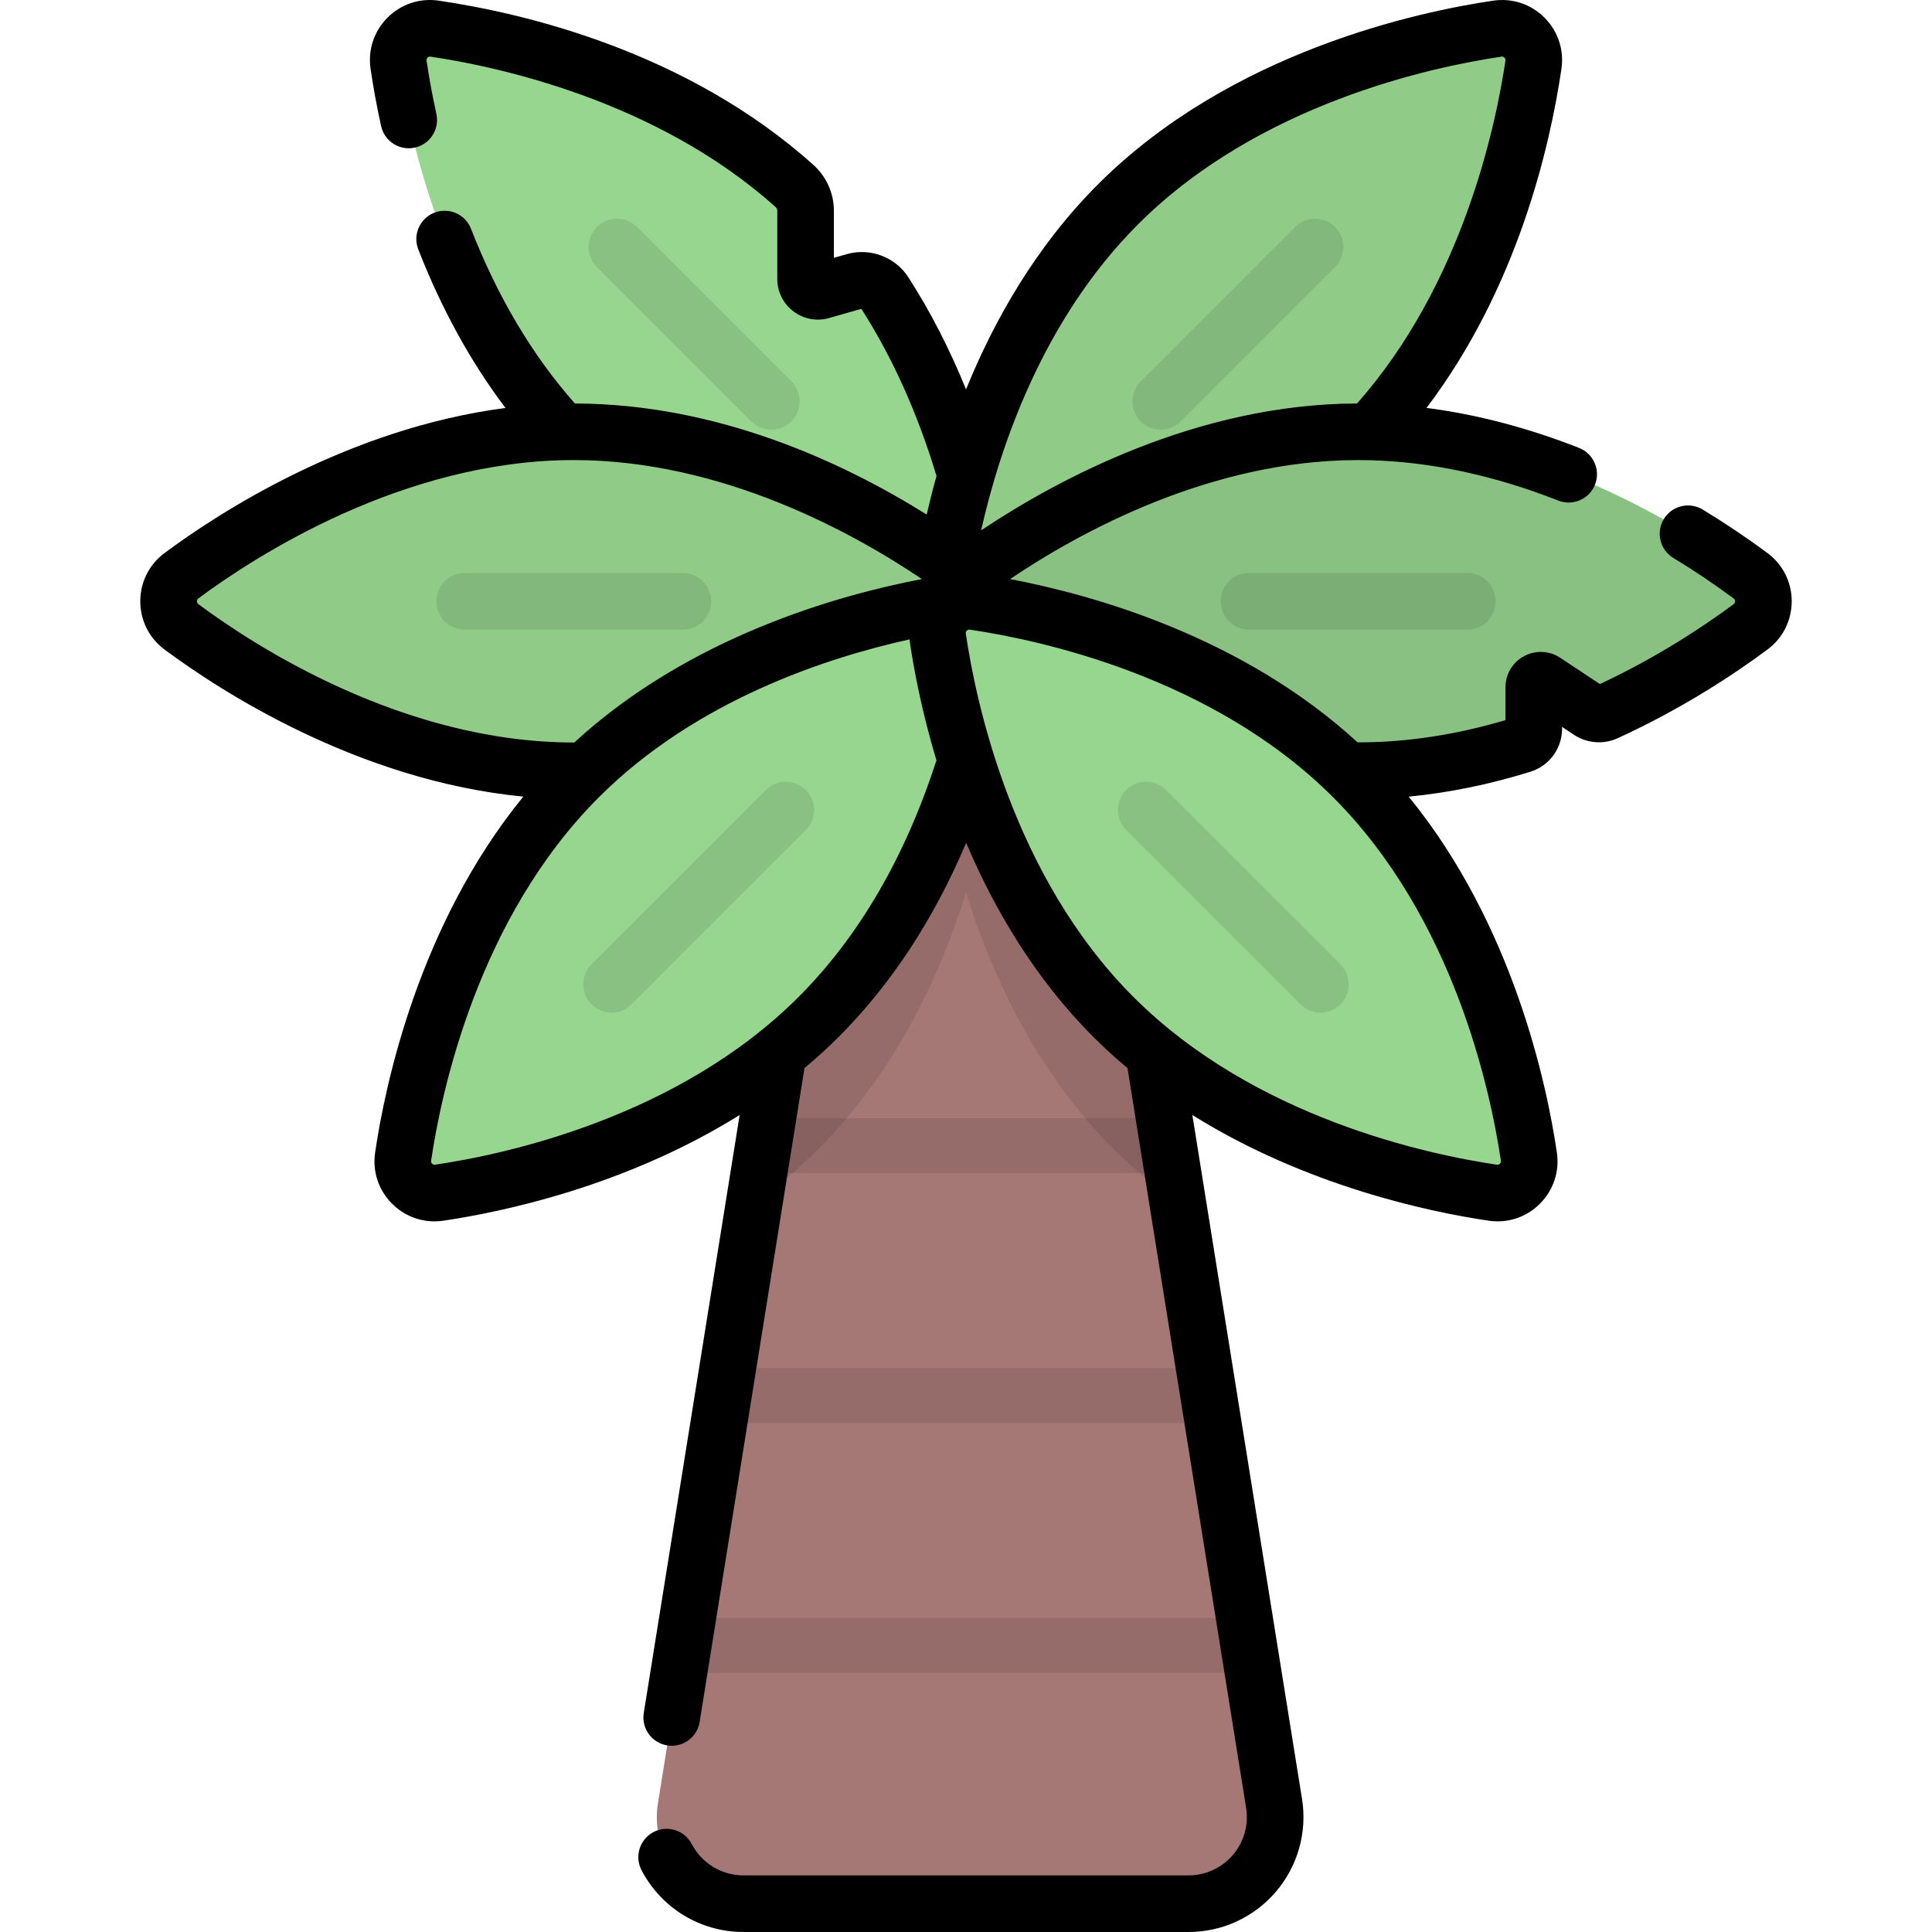 <?xml version="1.0" encoding="iso-8859-1"?>
<!-- Generator: Adobe Illustrator 19.0.0, SVG Export Plug-In . SVG Version: 6.00 Build 0)  -->
<svg version="1.1" id="Capa_1" xmlns="http://www.w3.org/2000/svg" xmlns:xlink="http://www.w3.org/1999/xlink" x="0px" y="0px"
	 viewBox="0 0 512.002 512.002" style="enable-background:new 0 0 512.002 512.002;" xml:space="preserve">
<g>
	<path style="fill:#97D68F;" d="M262.266,154.691c-2.388-16.229-9.203-48.147-27.849-77.156c-1.693-2.633-4.927-3.834-7.937-2.976
		l-8.82,2.512c-2.09,0.595-4.169-0.974-4.169-3.148V55.848c0-2.497-1.064-4.879-2.922-6.548
		c-32.683-29.336-75.626-38.796-95.379-41.705c-5.594-0.824-10.386,3.988-9.562,9.582c3.067,20.815,13.388,67.34,46.551,100.503
		c33.173,33.173,79.715,43.49,100.521,46.554C258.283,165.056,263.088,160.276,262.266,154.691z"/>
	<path style="fill:#97D68F;" d="M296.291,54.149c-33.17,33.169-43.488,79.706-46.553,100.515c-0.824,5.591,3.978,10.393,9.569,9.569
		c20.809-3.065,67.346-13.383,100.515-46.553c33.169-33.169,43.488-79.706,46.553-100.515c0.823-5.591-3.978-10.393-9.569-9.569
		C375.998,10.661,329.461,20.979,296.291,54.149z"/>
</g>
<path style="opacity:0.05;enable-background:new    ;" d="M296.291,54.149c-33.17,33.169-43.488,79.706-46.553,100.515
	c-0.824,5.591,3.978,10.393,9.569,9.569c20.809-3.065,67.346-13.383,100.515-46.553c33.169-33.169,43.488-79.706,46.553-100.515
	c0.823-5.591-3.978-10.393-9.569-9.569C375.998,10.661,329.461,20.979,296.291,54.149z"/>
<path style="fill:#A67875;" d="M287.763,166.846h-63.526L174.359,477.91c-2.237,13.952,8.539,26.593,22.669,26.593h117.944
	c14.13,0,24.906-12.642,22.669-26.593L287.763,166.846z"/>
<path style="opacity:0.1;enable-background:new    ;" d="M319.145,362.558h-126.29l-2.335,14.561h130.959L319.145,362.558z
	 M308.525,296.325H203.476l-2.335,14.56H310.86L308.525,296.325z M329.765,428.791h-147.53l-2.335,14.561h152.199L329.765,428.791z"
	/>
<path style="opacity:0.1;enable-background:new    ;" d="M293.519,202.741c-14.3-4.673-26.977-7.111-35.419-8.354
	c-0.716-0.106-1.419-0.116-2.099-0.047c-0.68-0.069-1.383-0.059-2.099,0.047c-8.442,1.243-21.119,3.681-35.42,8.354l-18.623,116.144
	c5.926-4.249,11.671-9.025,17.059-14.414c20.592-20.592,32.373-46.333,39.083-67.875c6.71,21.542,18.491,47.282,39.083,67.875
	c5.389,5.389,11.133,10.164,17.059,14.414L293.519,202.741z"/>
<path style="fill:#97D68F;" d="M152.073,114.426c46.909,0,87.111,25.61,103.993,38.157c4.536,3.371,4.536,10.161,0,13.533
	c-16.881,12.547-57.084,38.157-103.993,38.157s-87.111-25.61-103.993-38.157c-4.536-3.371-4.536-10.161,0-13.533
	C64.961,140.036,105.164,114.426,152.073,114.426z"/>
<path style="opacity:0.05;enable-background:new    ;" d="M152.073,114.426c46.909,0,87.111,25.61,103.993,38.157
	c4.536,3.371,4.536,10.161,0,13.533c-16.881,12.547-57.084,38.157-103.993,38.157s-87.111-25.61-103.993-38.157
	c-4.536-3.371-4.536-10.161,0-13.533C64.961,140.036,105.164,114.426,152.073,114.426z"/>
<path style="fill:#97D68F;" d="M463.921,152.583c-16.881-12.547-57.083-38.157-103.993-38.157
	c-46.913,0-87.119,25.615-103.998,38.161c-4.533,3.369-4.533,10.156,0,13.525c16.878,12.546,57.084,38.161,103.998,38.161
	c15.378,0,30.027-2.759,43.377-6.901c1.878-0.583,3.163-2.31,3.163-4.276V182.12c0-1.476,1.643-2.359,2.874-1.543l11.914,7.898
	c1.282,0.85,2.918,0.99,4.317,0.349c16.9-7.741,30.29-16.717,38.354-22.711C468.46,162.743,468.454,155.953,463.921,152.583z"/>
<path style="opacity:0.1;enable-background:new    ;" d="M463.921,152.583c-16.881-12.547-57.083-38.157-103.993-38.157
	c-46.913,0-87.119,25.615-103.998,38.161c-4.533,3.369-4.533,10.156,0,13.525c16.878,12.546,57.084,38.161,103.998,38.161
	c15.378,0,30.027-2.759,43.377-6.901c1.878-0.583,3.163-2.31,3.163-4.276V182.12c0-1.476,1.643-2.359,2.874-1.543l11.914,7.898
	c1.282,0.85,2.918,0.99,4.317,0.349c16.9-7.741,30.29-16.717,38.354-22.711C468.46,162.743,468.454,155.953,463.921,152.583z"/>
<g>
	<path style="fill:#97D68F;" d="M153.386,205.995c33.17-33.17,79.706-43.488,100.515-46.553c5.591-0.824,10.393,3.978,9.569,9.569
		c-3.065,20.809-13.383,67.346-46.553,100.515c-33.169,33.169-79.706,43.488-100.515,46.553c-5.591,0.823-10.393-3.978-9.569-9.569
		C109.898,285.701,120.216,239.164,153.386,205.995z"/>
	<path style="fill:#97D68F;" d="M358.615,205.995c-33.169-33.17-79.706-43.488-100.515-46.553
		c-5.591-0.824-10.393,3.978-9.569,9.569c3.065,20.809,13.383,67.346,46.553,100.515s79.706,43.488,100.515,46.553
		c5.591,0.823,10.393-3.978,9.569-9.569C402.103,285.701,391.784,239.164,358.615,205.995z"/>
</g>
<path style="opacity:0.1;enable-background:new    ;" d="M162.063,268.35c-1.919,0-3.839-0.732-5.303-2.197
	c-2.929-2.929-2.929-7.678,0-10.606l46.178-46.178c2.929-2.929,7.678-2.929,10.606,0c2.929,2.929,2.929,7.678,0,10.606
	l-46.178,46.178C165.902,267.617,163.982,268.35,162.063,268.35z"/>
<path style="opacity:0.1;enable-background:new    ;" d="M349.938,268.35c-1.919,0-3.839-0.732-5.304-2.197l-46.179-46.178
	c-2.929-2.929-2.929-7.678,0-10.606c2.93-2.929,7.678-2.929,10.607,0l46.179,46.178c2.929,2.929,2.929,7.678,0,10.606
	C353.777,267.617,351.857,268.35,349.938,268.35z"/>
<path style="opacity:0.1;enable-background:new    ;" d="M180.993,166.85h-57.84c-4.142,0-7.5-3.358-7.5-7.5s3.358-7.5,7.5-7.5
	h57.84c4.142,0,7.5,3.358,7.5,7.5S185.135,166.85,180.993,166.85z"/>
<path style="opacity:0.1;enable-background:new    ;" d="M388.848,166.85h-57.841c-4.142,0-7.5-3.358-7.5-7.5s3.358-7.5,7.5-7.5
	h57.841c4.142,0,7.5,3.358,7.5,7.5S392.991,166.85,388.848,166.85z"/>
<path style="opacity:0.1;enable-background:new    ;" d="M204.396,113.867c-1.919,0-3.839-0.733-5.303-2.197l-40.906-40.905
	c-2.929-2.929-2.929-7.678,0-10.606c2.929-2.929,7.678-2.929,10.607,0l40.906,40.905c2.929,2.929,2.929,7.678,0,10.607
	C208.235,113.135,206.316,113.867,204.396,113.867z"/>
<path style="opacity:0.1;enable-background:new    ;" d="M307.604,113.867c-1.92,0-3.839-0.732-5.304-2.197
	c-2.929-2.929-2.929-7.678,0-10.607l40.906-40.905c2.931-2.93,7.679-2.929,10.607,0s2.929,7.678,0,10.606l-40.906,40.905
	C311.443,113.135,309.523,113.867,307.604,113.867z"/>
<path d="M468.395,146.564c-5.398-4.013-11.171-7.891-17.156-11.526c-3.538-2.15-8.152-1.023-10.303,2.518
	c-2.15,3.541-1.023,8.153,2.518,10.304c5.587,3.393,10.968,7.007,15.992,10.743c0.251,0.186,0.377,0.438,0.377,0.75
	c0,0.464-0.279,0.672-0.37,0.74c-7.685,5.711-19.983,13.943-35.461,21.197l-10.505-6.964c-2.874-1.906-6.549-2.078-9.59-0.446
	c-3.04,1.632-4.929,4.789-4.929,8.239v8.729c-13.371,3.951-26.54,5.922-39.197,5.887c-30.43-27.965-69.911-39.052-92.088-43.275
	c18.265-12.319,53.042-31.535,92.245-31.535c0.827,0,1.658,0.016,2.489,0.033c0.26,0.017,0.52,0.022,0.781,0.012
	c16.067,0.43,32.795,4.021,49.778,10.693c3.855,1.514,8.209-0.383,9.723-4.239c1.515-3.855-0.383-8.208-4.238-9.723
	c-13.624-5.351-27.155-8.894-40.416-10.597c24.04-31.72,32.687-69.044,35.751-89.846c0.741-5.036-0.897-9.988-4.496-13.586
	c-3.6-3.599-8.552-5.235-13.586-4.495c-19.766,2.911-69.538,13.482-104.726,48.669c-16.485,16.486-27.553,36.071-34.977,54.345
	c-4.34-10.685-9.447-20.629-15.284-29.71c-3.448-5.364-10.149-7.885-16.301-6.135l-3.435,0.978V55.847
	c0-4.621-1.973-9.042-5.413-12.129c-33.535-30.102-76.607-40.202-99.296-43.543c-5.033-0.741-9.98,0.897-13.576,4.493
	c-3.602,3.602-5.241,8.56-4.498,13.602c0.729,4.95,1.667,10.043,2.788,15.137c0.89,4.045,4.887,6.605,8.937,5.713
	c4.045-0.89,6.603-4.891,5.713-8.936c-1.046-4.753-1.92-9.497-2.598-14.1c-0.046-0.314,0.043-0.587,0.266-0.81
	c0.326-0.327,0.671-0.275,0.784-0.259c16.923,2.492,59.711,11.366,91.462,39.867c0.275,0.247,0.432,0.599,0.432,0.966v18.076
	c0,3.41,1.561,6.543,4.282,8.598c2.721,2.054,6.163,2.698,9.442,1.763l8.559-2.438c8.272,12.928,14.954,27.833,19.912,44.299
	c-1.002,3.582-1.863,7-2.604,10.219c-22.059-13.799-55.318-29.356-93.223-29.435c-11.229-12.673-20.486-28.233-27.539-46.303
	c-1.506-3.858-5.854-5.764-9.714-4.26c-3.858,1.506-5.766,5.855-4.26,9.714c6.161,15.784,13.91,29.867,23.116,42.038
	c-41.804,5.428-76.306,28.002-90.356,38.445c-4.085,3.036-6.428,7.696-6.429,12.785c0,5.089,2.343,9.75,6.429,12.787
	c14.576,10.834,51.162,34.718,95.075,38.976c-27.729,33.983-36.634,76.423-39.268,94.305c-0.742,5.036,0.896,9.988,4.496,13.586
	c3.03,3.03,7.019,4.671,11.21,4.671c0.787,0,1.581-0.058,2.376-0.175c15.195-2.238,48.118-9.016,78.52-28.01l-25.41,158.471
	c-0.656,4.09,2.128,7.937,6.218,8.593c0.402,0.065,0.802,0.096,1.197,0.096c3.619,0,6.805-2.626,7.396-6.313l27.782-173.279
	c3.088-2.585,6.108-5.314,9.022-8.228c13.905-13.904,25.228-31.17,33.819-51.475c7.4,17.437,18.15,35.886,33.739,51.475
	c2.914,2.914,5.935,5.643,9.023,8.228l31.434,196.039c0.718,4.477-0.558,9.024-3.499,12.475c-2.941,3.451-7.229,5.43-11.765,5.43
	H197.028c-5.776,0-11.032-3.188-13.717-8.32c-1.92-3.669-6.452-5.087-10.123-3.168c-3.67,1.92-5.088,6.453-3.168,10.123
	c5.282,10.095,15.631,16.366,27.008,16.366h117.944c8.935,0,17.384-3.9,23.18-10.7c5.797-6.799,8.31-15.759,6.895-24.581
	l-29.06-181.232c30.402,18.993,63.325,25.771,78.519,28.009c0.796,0.117,1.589,0.175,2.376,0.175c4.19,0,8.181-1.64,11.21-4.67
	c3.599-3.599,5.237-8.55,4.496-13.587c-2.634-17.881-11.54-60.318-39.264-94.299c10.571-1.017,21.354-3.215,32.204-6.583
	c5.049-1.567,8.44-6.164,8.44-11.439v-0.454l3.143,2.083c3.426,2.27,7.865,2.622,11.584,0.917
	c17.389-7.965,31.19-17.182,39.706-23.511c4.081-3.034,6.422-7.691,6.422-12.778C474.823,154.262,472.48,149.601,468.395,146.564z
	 M52.554,160.096c-0.093-0.069-0.376-0.279-0.376-0.747c0-0.467,0.283-0.677,0.376-0.747c14.837-11.028,54.236-36.677,99.519-36.677
	c39.211,0,74.006,19.235,92.245,31.535c-22.187,4.225-61.693,15.319-92.128,43.311c-0.039,0-0.078,0.002-0.117,0.002
	C106.791,196.773,67.391,171.124,52.554,160.096z M211.614,264.223c-32.02,32.02-78.016,41.742-96.306,44.436
	c-0.113,0.016-0.464,0.068-0.794-0.262c-0.33-0.331-0.279-0.679-0.262-0.794c2.694-18.289,12.416-64.285,44.436-96.305
	c25.63-25.63,60.201-36.967,82.363-41.855c0.023,0.221,0.026,0.44,0.059,0.661c1.06,7.198,3.145,18.385,7.056,31.388
	C239.889,227.125,227.606,248.231,211.614,264.223z M301.595,59.452c32.019-32.02,78.015-41.742,96.304-44.436
	c0.118-0.017,0.466-0.067,0.794,0.262c0.331,0.331,0.279,0.68,0.263,0.794c-2.503,16.992-11.306,59.214-39.327,90.858
	c-42.47,0.095-79.721,20.327-99.621,33.622C265.068,118.135,276.452,84.595,301.595,59.452z M397.748,307.602
	c0.017,0.115,0.068,0.464-0.263,0.794c-0.328,0.329-0.68,0.279-0.794,0.262c-18.289-2.694-64.285-12.417-96.305-44.436
	c-32.02-32.02-41.742-78.016-44.436-96.305c-0.017-0.114-0.068-0.463,0.262-0.794c0.045-0.045,0.089-0.077,0.134-0.108
	c0.054-0.031,0.108-0.061,0.162-0.093c0.073-0.032,0.144-0.055,0.208-0.064c0.022-0.002,0.043-0.003,0.065-0.005
	c0.022-0.001,0.046-0.005,0.066-0.005c0.07,0,0.125,0.008,0.16,0.013c18.289,2.694,64.284,12.416,96.305,44.436
	C385.33,243.316,395.053,289.313,397.748,307.602z"/>
<g>
</g>
<g>
</g>
<g>
</g>
<g>
</g>
<g>
</g>
<g>
</g>
<g>
</g>
<g>
</g>
<g>
</g>
<g>
</g>
<g>
</g>
<g>
</g>
<g>
</g>
<g>
</g>
<g>
</g>
</svg>
